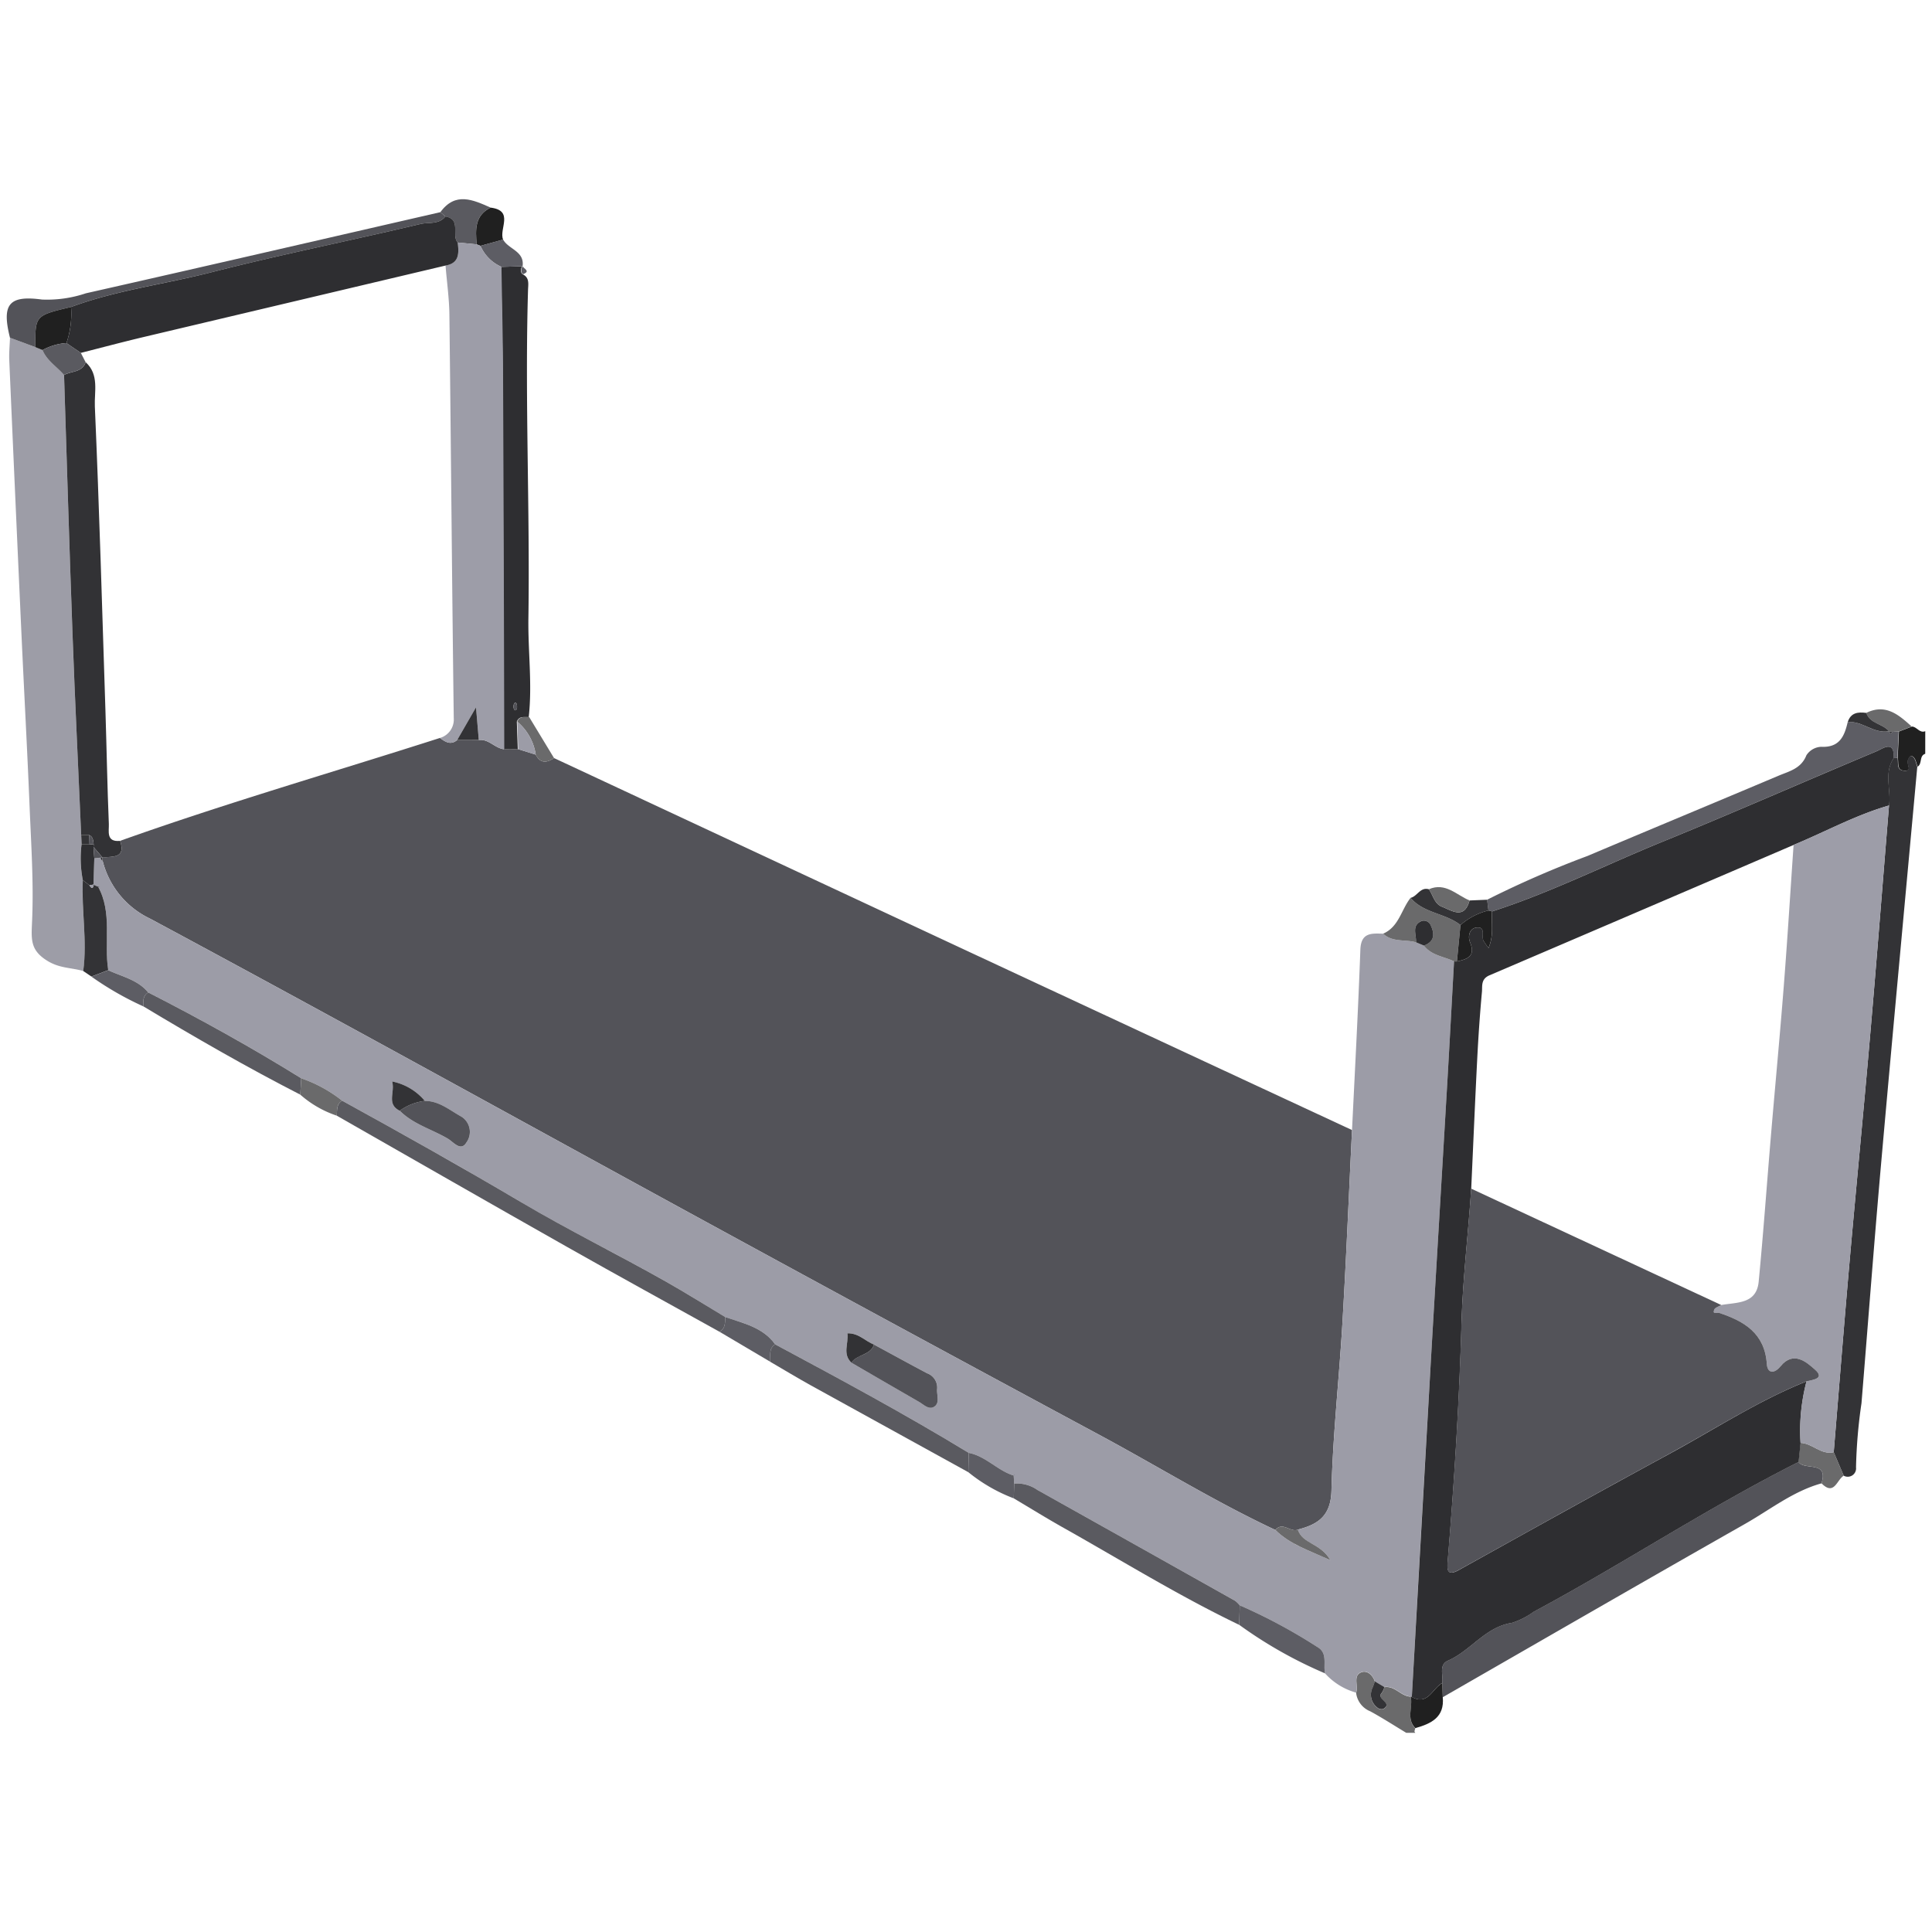 <svg id="aeb7b743-4609-4a0d-9d6d-5417b0b6e4c7" data-name="Trains" xmlns="http://www.w3.org/2000/svg" viewBox="0 0 200 200">
  <defs>
    <style>
      .eccc3c92-4b2d-4f82-9fc0-963f1d8dbc7b {
        fill: #6a6a6b;
      }

      .d479bf27-753a-43d0-aa19-1c6417b96a05 {
        fill: #202020;
      }

      .\33 eaf9889-41a7-472f-87a6-308aadc9cc05 {
        fill: #535359;
      }

      .\33 d8051a8-aeb2-4aae-85cc-5ab2765fe016 {
        fill: #9c9ca7;
      }

      .\39 673c8c1-3a05-4f1f-9f60-3bd2370b2b8b {
        fill: #9d9da7;
      }

      .\34 3b4e274-b955-488e-8d42-941bad48da57 {
        fill: #2e2e31;
      }

      .\33 dfd836b-1bc3-4334-a0ac-a54b1381a303 {
        fill: #5a5a60;
      }

      .f484690e-f30a-4722-b5f0-a3bde33ad6d6 {
        fill: #5d5d64;
      }

      .c852faaa-2d06-4d69-8c0b-351ebfb009e4 {
        fill: #333336;
      }

      .fae732d6-e4f3-4d12-9825-166e5e3907a9 {
        fill: #9d9da8;
      }

      .db00b9ff-ebd2-400b-982f-bca16f8a46a6 {
        fill: #323235;
      }
    </style>
  </defs>
  <title>Container Types_Faltrack</title>
  <g>
    <path class="eccc3c92-4b2d-4f82-9fc0-963f1d8dbc7b" d="M146.512,178.917a1.813,1.813,0,0,0-.086.309c-.005.048.053.1.082.155h-.934c-1.238-.747-2.453-1.534-3.721-2.225a2.358,2.358,0,0,1-1.469-1.914c.249-.686-.311-1.677.426-2.073.628-.337,1.261.158,1.511.9a5.691,5.691,0,0,1-.234.646,1.674,1.674,0,0,0,.483,2.068.686.686,0,0,0,.619.15c1.076-.631-.769-1.011-.162-1.652a2.148,2.148,0,0,0,.286-.621c1.087-.174,1.709.947,2.722.98C146.284,176.72,145.545,177.942,146.512,178.917Z"/>
    <path class="d479bf27-753a-43d0-aa19-1c6417b96a05" d="M199.3,78.03c-.654.215-.284,1.037-.793,1.338-.132-.338-.178-.766-.417-.991-.336-.318-.471.074-.587.346-.155.364.574,1.23-.5,1.043-.673-.117-.422-.858-.553-1.332l.127-2.706,1.347-.517c.512.013.781.718,1.379.484Z"/>
    <path class="3eaf9889-41a7-472f-87a6-308aadc9cc05" d="M57.354,78.475q20.953,9.784,41.908,19.566,20.344,9.484,40.7,18.943c-.326,6.649-.6,13.3-.993,19.947-.34,5.79-.993,11.568-1.136,17.361-.065,2.642-1.381,3.509-3.479,4.05-.771.332-1.568-.864-2.33.04-6.265-2.935-12.148-6.578-18.231-9.849q-20.424-10.983-40.782-22.089C53.847,115.99,34.751,105.412,15.517,95.089a9.073,9.073,0,0,1-4.893-5.982.373.373,0,0,1,0-.331c1.013-.15,2.433.126,1.812-1.733,10.926-3.895,22.069-7.113,33.11-10.651.556.417,1.118.777,1.789.21l2.236.005c1.039-.126,1.672.868,2.633.957l1.442-.011,1.817.568C55.937,79.064,56.608,78.971,57.354,78.475Z"/>
    <path class="3d8051a8-aeb2-4aae-85cc-5ab2765fe016" d="M10.624,89.107a9.073,9.073,0,0,0,4.893,5.982c19.234,10.323,38.33,20.9,57.495,31.354q20.358,11.1,40.782,22.089c6.083,3.271,11.966,6.914,18.231,9.849,1.479,1.463,3.367,2.08,5.7,3.127-1.05-1.8-2.913-1.681-3.372-3.166,2.1-.541,3.414-1.408,3.479-4.05.143-5.793.8-11.571,1.136-17.361.39-6.645.667-13.3.993-19.947.3-6.224.639-12.446.863-18.673.065-1.8,1.163-1.688,2.354-1.657.973.919,2.278.571,3.407.895l.818.338c.788,1.027,2.056,1.132,3.121,1.628-.236,4.255-.462,8.51-.711,12.764-.562,9.6-1.147,19.194-1.7,28.793q-1,17.3-1.962,34.6l-.116-.052c-1.013-.033-1.635-1.153-2.722-.98l-.993-.592c-.25-.742-.883-1.237-1.511-.9-.737.4-.177,1.386-.426,2.073a6.8,6.8,0,0,1-3.215-1.991c-.209-.928.306-2.1-.792-2.728a56.756,56.756,0,0,0-8.038-4.317,2.679,2.679,0,0,0-.493-.478q-10.215-5.741-20.442-11.462a3.7,3.7,0,0,0-2.415-.665q-.027-.421-.052-.845l.125-.153-.107.173c-1.692-.518-2.895-2.008-4.673-2.354-6.543-3.986-13.287-7.614-20.036-11.232-1.266-1.771-3.278-2.178-5.16-2.824-2.053-1.23-4.081-2.505-6.164-3.682-4.958-2.8-10.086-5.326-14.972-8.213-6.119-3.616-12.31-7.086-18.533-10.509a14.314,14.314,0,0,0-4.232-2.316c-5.147-3.2-10.442-6.127-15.835-8.884-1.076-1.318-2.708-1.638-4.144-2.309-.463-2.88.464-5.931-1.073-8.678l.175.044-.166,0-.468-.206.088-2.734.665-.072A.347.347,0,0,0,10.624,89.107ZM41.38,114.984c1.406,1.4,3.334,1.915,4.988,2.9.582.345,1.335,1.374,1.918.386a1.862,1.862,0,0,0-.528-2.675c-1.2-.655-2.291-1.625-3.78-1.626a5.925,5.925,0,0,0-3.38-2.011C40.91,113.112,39.985,114.288,41.38,114.984Zm46.759,26.081q3.5,2.027,6.994,4.052c.519.3,1.077.916,1.657.449.5-.406.172-1.17.223-1.775a1.569,1.569,0,0,0-1.031-1.626c-1.846-.97-3.67-1.979-5.5-2.973-.9-.343-1.576-1.206-2.753-1.167C87.866,139.076,87.185,140.156,88.139,141.065Z"/>
    <path class="9673c8c1-3a05-4f1f-9f60-3bd2370b2b8b" d="M8.616,100.519c-1.214-.353-2.431-.273-3.681-1.035-1.782-1.087-1.7-2.173-1.621-3.965.187-4-.087-8.034-.252-12.05C2.821,77.587,2.5,71.709,2.23,65.829Q1.578,51.559.959,37.288c-.034-.773.047-1.551.075-2.326l2.628.974.743.3c.455,1.105,1.483,1.716,2.223,2.576.288,8.908.546,17.818.874,26.725.256,6.966.6,13.929.9,20.893q.02.473.04.945a11.733,11.733,0,0,0,.129,3.734C8.423,94.248,9.042,97.381,8.616,100.519Z"/>
    <path class="43b4e274-b955-488e-8d42-941bad48da57" d="M53.6,77.555l-1.442.011q-.059-19.374-.124-38.747c-.016-3.731-.108-7.462-.166-11.192l2.188-.062v-.012c-.144.286-.232.569.039.836.74.347.585,1.017.567,1.622C54.327,41.343,54.87,52.674,54.7,64c-.05,3.414.415,6.821.034,10.228-.461.031-1-.137-1.232.48Zm-.089-4.188a1.463,1.463,0,0,0-.009-.452c-.077-.225-.232-.225-.309,0a.735.735,0,0,0,0,.447C53.271,73.587,53.4,73.58,53.512,73.367Z"/>
    <path class="3dfd836b-1bc3-4334-a0ac-a54b1381a303" d="M35.416,113.941c6.223,3.423,12.414,6.893,18.533,10.509,4.886,2.887,10.014,5.413,14.972,8.213,2.083,1.177,4.111,2.452,6.164,3.682-.038.571.037,1.186-.605,1.515-5.266-2.927-10.551-5.822-15.795-8.789-7.958-4.5-15.887-9.051-23.829-13.581C34.914,114.928,34.806,114.3,35.416,113.941Z"/>
    <path class="f484690e-f30a-4722-b5f0-a3bde33ad6d6" d="M196.548,75.728q-.063,1.353-.126,2.706a1.3,1.3,0,0,1-.389.046c.079-1.939-1.145-.973-1.8-.7-7.412,3.1-14.767,6.35-22.208,9.383-5.861,2.389-11.531,5.246-17.573,7.188q-.184-.058-.372-.1l-.135-1.111a103.3,103.3,0,0,1,10.4-4.534c6.58-2.782,13.178-5.521,19.759-8.3,1.112-.47,2.35-.732,2.894-2.12a1.924,1.924,0,0,1,1.541-.878c1.887.093,2.4-1.1,2.734-2.56,1.522-.138,2.706,1.249,4.264.947l0,0c.094.158.178.368.359.068Z"/>
    <path class="3eaf9889-41a7-472f-87a6-308aadc9cc05" d="M3.661,35.936l-2.628-.974c-.869-3.453-.123-4.415,3.3-3.954a12.528,12.528,0,0,0,4.551-.644c12.242-2.766,24.472-5.591,36.7-8.4l.524.444c-.671.856-1.732.578-2.584.781-7.2,1.713-14.458,3.159-21.622,4.992-4.841,1.239-9.837,1.852-14.55,3.6C3.636,32.661,3.636,32.661,3.661,35.936Z"/>
    <path class="3dfd836b-1bc3-4334-a0ac-a54b1381a303" d="M104.989,153.579a3.712,3.712,0,0,1,2.414.667q10.226,5.721,20.442,11.462a2.643,2.643,0,0,1,.493.479q-.029,1.01-.057,2.017c-6.252-3-12.143-6.649-18.177-10.041-1.741-.979-3.44-2.032-5.158-3.052Z"/>
    <path class="3dfd836b-1bc3-4334-a0ac-a54b1381a303" d="M80.245,139.168c6.749,3.619,13.493,7.246,20.036,11.232l-.04,2q-8.144-4.486-16.285-8.977c-1.423-.788-2.815-1.633-4.221-2.452C79.788,140.335,79.537,139.616,80.245,139.168Z"/>
    <path class="3dfd836b-1bc3-4334-a0ac-a54b1381a303" d="M15.349,102.741c5.393,2.758,10.688,5.689,15.835,8.885q-.05.845-.1,1.691c-5.538-2.837-10.924-5.943-16.256-9.145C14.835,103.634,14.764,103.068,15.349,102.741Z"/>
    <path class="f484690e-f30a-4722-b5f0-a3bde33ad6d6" d="M128.282,168.2q.028-1.008.057-2.017a56.644,56.644,0,0,1,8.038,4.316c1.1.627.583,1.8.792,2.728A45.411,45.411,0,0,1,128.282,168.2Z"/>
    <path class="eccc3c92-4b2d-4f82-9fc0-963f1d8dbc7b" d="M146.586,97.549c-1.129-.324-2.435.024-3.407-.895,1.639-.706,1.876-2.488,2.843-3.709,1.358,1.607,3.607,1.579,5.166,2.817l-.368,3.762a1.247,1.247,0,0,1-.3-.01c-1.065-.5-2.333-.6-3.121-1.628,1.064-.388,1.139-1.149.729-2.046a.787.787,0,0,0-.938-.509C146.073,95.779,146.642,96.764,146.586,97.549Z"/>
    <path class="c852faaa-2d06-4d69-8c0b-351ebfb009e4" d="M8.616,100.519c.426-3.138-.193-6.27-.043-9.407l.681.532c.237.376.394.376.451-.1l-.032.041.468.206-.01-.041c1.538,2.747.611,5.8,1.073,8.678l-1.739.664Z"/>
    <path class="3dfd836b-1bc3-4334-a0ac-a54b1381a303" d="M46.11,22.411l-.524-.444c1.553-2.141,3.382-1.279,5.2-.479-1.665.821-1.573,2.308-1.444,3.808l-1.964-.188C46.69,24.336,47.8,22.714,46.11,22.411Z"/>
    <path class="f484690e-f30a-4722-b5f0-a3bde33ad6d6" d="M80.245,139.168c-.709.447-.458,1.166-.509,1.8l-5.256-3.108c.642-.329.567-.945.605-1.515C76.967,136.991,78.979,137.4,80.245,139.168Z"/>
    <path class="f484690e-f30a-4722-b5f0-a3bde33ad6d6" d="M100.242,152.4l.04-2c1.778.346,2.981,1.837,4.673,2.354l-.018-.02q.026.423.052.845-.02.764-.042,1.531A17,17,0,0,1,100.242,152.4Z"/>
    <path class="f484690e-f30a-4722-b5f0-a3bde33ad6d6" d="M9.465,101.1l1.739-.664c1.437.671,3.069.991,4.145,2.309-.584.327-.513.893-.521,1.43A32.4,32.4,0,0,1,9.465,101.1Z"/>
    <path class="c852faaa-2d06-4d69-8c0b-351ebfb009e4" d="M151.189,95.762c-1.559-1.238-3.808-1.21-5.166-2.817.7-.157,1-1.144,1.889-.889.449.606.559,1.489,1.355,1.806,1.082.43,2.31,1.338,2.861-.647l1.821-.075q.067.555.134,1.112A6.8,6.8,0,0,0,151.189,95.762Z"/>
    <path class="eccc3c92-4b2d-4f82-9fc0-963f1d8dbc7b" d="M31.084,113.316q.05-.845.1-1.691a14.308,14.308,0,0,1,4.232,2.316c-.609.364-.5.987-.559,1.55A10.963,10.963,0,0,1,31.084,113.316Z"/>
    <path class="d479bf27-753a-43d0-aa19-1c6417b96a05" d="M49.347,25.3c-.129-1.5-.222-2.988,1.444-3.808,2.463.312.838,2.217,1.291,3.313l-2.347.647Z"/>
    <path class="f484690e-f30a-4722-b5f0-a3bde33ad6d6" d="M49.735,25.447l2.347-.647c.551,1.01,2.235,1.193,2.016,2.764l-2.186.062A4.229,4.229,0,0,1,49.735,25.447Z"/>
    <path class="eccc3c92-4b2d-4f82-9fc0-963f1d8dbc7b" d="M152.128,93.215c-.551,1.985-1.779,1.077-2.861.647-.8-.317-.907-1.2-1.355-1.806C149.63,91.306,150.771,92.652,152.128,93.215Z"/>
    <path class="eccc3c92-4b2d-4f82-9fc0-963f1d8dbc7b" d="M196.548,75.728l-.651.033a2.331,2.331,0,0,1-.36-.068l0,0c-.647-.8-1.966-.763-2.342-1.894,2-.984,3.356.191,4.7,1.409Z"/>
    <path class="eccc3c92-4b2d-4f82-9fc0-963f1d8dbc7b" d="M53.548,74.71c.233-.616.771-.449,1.232-.48l2.574,4.245c-.746.5-1.416.588-1.895-.353A5.491,5.491,0,0,0,53.548,74.71Z"/>
    <path class="c852faaa-2d06-4d69-8c0b-351ebfb009e4" d="M193.2,73.8c.377,1.131,1.7,1.1,2.342,1.894-1.559.3-2.742-1.085-4.264-.947C191.588,73.766,192.345,73.686,193.2,73.8Z"/>
    <path class="f484690e-f30a-4722-b5f0-a3bde33ad6d6" d="M54.136,28.389c-.271-.267-.183-.55-.039-.836C54.217,27.826,54.968,28.071,54.136,28.389Z"/>
    <path class="c852faaa-2d06-4d69-8c0b-351ebfb009e4" d="M196.033,78.48a1.29,1.29,0,0,0,.389-.046c.13.474-.121,1.215.552,1.332,1.077.187.348-.68.5-1.043.116-.272.251-.664.587-.346.238.225.285.654.417.991-1.253,13.71-2.535,27.417-3.749,41.13-.73,8.249-1.35,16.507-2.028,24.761a53.089,53.089,0,0,0-.566,6.647.863.863,0,0,1-1.276.857l-1.034-2.428c.537-6.489,1.048-12.981,1.618-19.468.685-7.8,1.451-15.588,2.126-23.387.7-8.03,1.323-16.065,1.98-24.1C195.776,81.754,194.991,80.027,196.033,78.48Z"/>
    <path class="3eaf9889-41a7-472f-87a6-308aadc9cc05" d="M188.562,153.556c-2.937.814-5.306,2.715-7.893,4.184-10.463,5.941-20.881,11.962-31.315,17.954l-.048-1.468c.117-.8-.394-1.889.6-2.324,2.362-1.036,3.856-3.485,6.608-3.906a8.035,8.035,0,0,0,2.269-1.159c9.248-4.959,18.009-10.78,27.4-15.494C186.806,152.261,189.314,151.152,188.562,153.556Z"/>
    <path class="eccc3c92-4b2d-4f82-9fc0-963f1d8dbc7b" d="M188.562,153.556c.752-2.4-1.757-1.3-2.385-2.213q.1-.989.206-1.978c1.229.031,2.119,1.275,3.444.968l1.034,2.429C190.146,153.175,189.884,154.9,188.562,153.556Z"/>
    <path class="d479bf27-753a-43d0-aa19-1c6417b96a05" d="M149.306,174.225l.048,1.468c.2,2.084-1.207,2.746-2.843,3.2-.967-.974-.228-2.2-.476-3.276l.116.052C147.848,176.6,148.278,174.759,149.306,174.225Z"/>
    <path class="c852faaa-2d06-4d69-8c0b-351ebfb009e4" d="M142.321,174.049l.993.592a2.145,2.145,0,0,1-.286.621c-.607.64,1.238,1.02.162,1.652a.686.686,0,0,1-.619-.15,1.674,1.674,0,0,1-.483-2.068A5.691,5.691,0,0,0,142.321,174.049Z"/>
    <path class="fae732d6-e4f3-4d12-9825-166e5e3907a9" d="M45.541,76.393a1.984,1.984,0,0,0,1.432-2.046c-.182-13.92-.288-27.841-.452-41.761-.02-1.7-.263-3.4-.4-5.1,1.455-.247,1.387-1.3,1.263-2.383l1.965.189.388.151a4.228,4.228,0,0,0,2.176,2.179c.056,3.731.149,7.461.165,11.192q.083,19.373.124,38.747c-.961-.09-1.593-1.083-2.634-.957-.082-.946-.162-1.891-.288-3.383L47.331,76.6C46.66,77.17,46.1,76.81,45.541,76.393Z"/>
    <path class="db00b9ff-ebd2-400b-982f-bca16f8a46a6" d="M8.872,37.5c1.417,1.281.881,3.059.947,4.563.459,10.533.759,21.072,1.1,31.61.124,3.876.187,7.754.349,11.628.03.713-.314,1.9,1.166,1.743.621,1.859-.8,1.583-1.812,1.733l0,0L9.679,87.68c0-.084.008-.168.019-.252-.055-.381-.036-.8-.474-.992l-.82,0c-.3-6.964-.648-13.927-.9-20.893-.328-8.907-.586-17.817-.873-26.725C7.393,38.4,8.495,38.57,8.872,37.5Z"/>
    <path class="eccc3c92-4b2d-4f82-9fc0-963f1d8dbc7b" d="M134.354,158.341c.458,1.485,2.321,1.365,3.372,3.166-2.334-1.046-4.222-1.663-5.7-3.127C132.786,157.478,133.583,158.673,134.354,158.341Z"/>
    <path class="db00b9ff-ebd2-400b-982f-bca16f8a46a6" d="M47.331,76.6l1.946-3.378c.127,1.492.207,2.438.288,3.383Z"/>
    <path class="3d8051a8-aeb2-4aae-85cc-5ab2765fe016" d="M53.548,74.71a5.491,5.491,0,0,1,1.911,3.412l-1.817-.568Q53.6,76.132,53.548,74.71Z"/>
    <path class="43b4e274-b955-488e-8d42-941bad48da57" d="M10.624,89.107a.353.353,0,0,1-.2-.325l.194-.009,0,0A.373.373,0,0,0,10.624,89.107Z"/>
    <path class="43b4e274-b955-488e-8d42-941bad48da57" d="M149.306,174.225c-1.028.534-1.459,2.37-3.155,1.448q.98-17.3,1.962-34.6c.554-9.6,1.139-19.195,1.7-28.793.249-4.254.475-8.509.711-12.764a1.24,1.24,0,0,0,.3.01c1.087-.226,1.951-.541,1.355-1.989-.238-.579-.082-1.421.654-1.512,1.027-.127.5.885.735,1.356a8.9,8.9,0,0,0,.526.759c.586-1.389.26-2.618.366-3.787,6.043-1.942,11.713-4.8,17.573-7.188,7.441-3.033,14.8-6.278,22.208-9.383.651-.273,1.875-1.239,1.8.7-1.042,1.547-.256,3.273-.481,4.9-3.448.987-6.588,2.722-9.881,4.084q-15.734,6.758-31.478,13.493c-.925.393-.735,1.112-.792,1.729-.212,2.308-.37,4.623-.488,6.939-.228,4.473-.416,8.947-.621,13.421-.3,4.636-.872,9.272-1,13.894-.238,8.294-.76,16.558-1.445,24.82-.077.925.108,1.354,1.163.767,7.259-4.041,14.52-8.078,21.821-12.041,4.7-2.55,9.187-5.5,14.178-7.492a20.039,20.039,0,0,0-.62,6.371q-.1.989-.207,1.978c-9.387,4.714-18.148,10.534-27.4,15.494A8.035,8.035,0,0,1,156.513,168c-2.752.422-4.247,2.871-6.608,3.906C148.912,172.337,149.423,173.422,149.306,174.225Z"/>
    <path class="3eaf9889-41a7-472f-87a6-308aadc9cc05" d="M90.479,139.193c1.833.994,3.658,2,5.5,2.973a1.569,1.569,0,0,1,1.031,1.626c-.051.605.281,1.369-.223,1.775-.58.467-1.138-.149-1.657-.449q-3.5-2.022-6.994-4.052C88.718,140.19,90.1,140.316,90.479,139.193Z"/>
    <path class="3eaf9889-41a7-472f-87a6-308aadc9cc05" d="M43.978,113.965c1.489,0,2.582.971,3.78,1.626a1.862,1.862,0,0,1,.528,2.675c-.583.987-1.336-.041-1.918-.386-1.654-.981-3.582-1.492-4.988-2.9A5.568,5.568,0,0,1,43.978,113.965Z"/>
    <path class="c852faaa-2d06-4d69-8c0b-351ebfb009e4" d="M43.978,113.965a5.568,5.568,0,0,0-2.6,1.019c-1.395-.7-.47-1.871-.782-3.03A5.925,5.925,0,0,1,43.978,113.965Z"/>
    <path class="43b4e274-b955-488e-8d42-941bad48da57" d="M9.7,87.429a2.494,2.494,0,0,0-.019.253q.04.588.081,1.172l-.088,2.734.032-.041a1.521,1.521,0,0,1-.451.1l-.681-.532a11.757,11.757,0,0,1-.128-3.734H9.2Z"/>
    <path class="db00b9ff-ebd2-400b-982f-bca16f8a46a6" d="M90.479,139.193c-.381,1.123-1.761,1-2.34,1.872-.954-.909-.273-1.99-.413-3.039C88.9,137.988,89.581,138.85,90.479,139.193Z"/>
    <path class="43b4e274-b955-488e-8d42-941bad48da57" d="M146.586,97.549c.056-.785-.514-1.769.608-2.217a.787.787,0,0,1,.938.509c.41.9.335,1.657-.729,2.046Z"/>
    <path class="3eaf9889-41a7-472f-87a6-308aadc9cc05" d="M9.76,88.855q-.04-.585-.081-1.172.469.543.937,1.091l-.194.009Z"/>
    <path class="43b4e274-b955-488e-8d42-941bad48da57" d="M10.131,91.754l.01.041.166,0Z"/>
    <path class="f484690e-f30a-4722-b5f0-a3bde33ad6d6" d="M104.955,152.755l.107-.173-.125.153Z"/>
    <path class="d479bf27-753a-43d0-aa19-1c6417b96a05" d="M3.661,35.936c-.025-3.274-.025-3.274,3.694-4.156a9.443,9.443,0,0,1-.474,3.735,5.95,5.95,0,0,0-2.477.724Z"/>
    <path class="3dfd836b-1bc3-4334-a0ac-a54b1381a303" d="M4.4,36.239a5.947,5.947,0,0,1,2.477-.724l1.49,1.015.5.971c-.378,1.07-1.479.9-2.244,1.314C5.887,37.955,4.859,37.344,4.4,36.239Z"/>
    <path class="c852faaa-2d06-4d69-8c0b-351ebfb009e4" d="M9.2,87.377H8.445q-.02-.473-.04-.945l.82,0Z"/>
    <path class="3eaf9889-41a7-472f-87a6-308aadc9cc05" d="M53.513,73.367c-.11.213-.242.221-.319,0a.735.735,0,0,1,0-.447c.078-.225.232-.225.309,0A1.486,1.486,0,0,1,53.513,73.367Z"/>
    <path class="d479bf27-753a-43d0-aa19-1c6417b96a05" d="M154.456,94.351c-.106,1.169.221,2.4-.366,3.787a8.9,8.9,0,0,1-.526-.759c-.239-.471.292-1.483-.735-1.356-.736.091-.892.932-.654,1.512.6,1.448-.268,1.763-1.355,1.989q.185-1.881.368-3.762a6.805,6.805,0,0,1,2.895-1.509C154.209,94.279,154.333,94.313,154.456,94.351Z"/>
    <path class="c852faaa-2d06-4d69-8c0b-351ebfb009e4" d="M195.537,75.693a2.331,2.331,0,0,0,.36.068C195.715,76.062,195.631,75.851,195.537,75.693Z"/>
    <path class="43b4e274-b955-488e-8d42-941bad48da57" d="M8.371,36.53l-1.49-1.015a9.445,9.445,0,0,0,.474-3.735c4.713-1.743,9.709-2.357,14.55-3.6,7.164-1.833,14.426-3.279,21.622-4.992.852-.2,1.913.075,2.584-.781,1.687.3.58,1.925,1.273,2.7.124,1.083.191,2.136-1.264,2.383q-15.63,3.7-31.26,7.4C12.689,35.406,10.533,35.981,8.371,36.53Z"/>
    <path class="3d8051a8-aeb2-4aae-85cc-5ab2765fe016" d="M9.253,91.643a1.521,1.521,0,0,0,.451-.1C9.648,92.02,9.49,92.019,9.253,91.643Z"/>
    <path class="fae732d6-e4f3-4d12-9825-166e5e3907a9" d="M185.671,87.465c3.293-1.362,6.433-3.1,9.881-4.084-.657,8.033-1.285,16.068-1.98,24.1-.675,7.8-1.441,15.589-2.126,23.387-.57,6.487-1.081,12.978-1.618,19.468-1.325.307-2.214-.937-3.444-.968a20.112,20.112,0,0,1,.619-6.371c.684-.155,1.933-.282.883-1.212-.876-.776-2.233-1.99-3.576-.334-.62.765-1.341.768-1.41-.252-.213-3.175-2.332-4.424-4.942-5.289-.189-.063-.705.208-.511-.321.082-.224.478-.332.731-.493,1.617-.3,3.654-.074,3.88-2.422.488-5.067.848-10.147,1.277-15.22.435-5.142.923-10.28,1.325-15.425C185.04,97.176,185.337,92.319,185.671,87.465Z"/>
    <path class="3eaf9889-41a7-472f-87a6-308aadc9cc05" d="M9.2,87.377l.024-.94c.438.2.419.611.474.992Z"/>
    <path class="3eaf9889-41a7-472f-87a6-308aadc9cc05" d="M152.292,123.047l25.887,12.047c-.253.161-.648.269-.731.493-.195.529.322.258.511.321,2.61.865,4.728,2.114,4.942,5.289.068,1.019.79,1.017,1.41.252,1.343-1.656,2.7-.443,3.576.334,1.05.931-.2,1.057-.883,1.212-4.989,2-9.479,4.942-14.176,7.492-7.3,3.963-14.562,8-21.821,12.041-1.055.587-1.24.159-1.163-.767.684-8.262,1.206-16.525,1.445-24.82C151.42,132.319,151.992,127.683,152.292,123.047Z"/>
  </g>
</svg>
